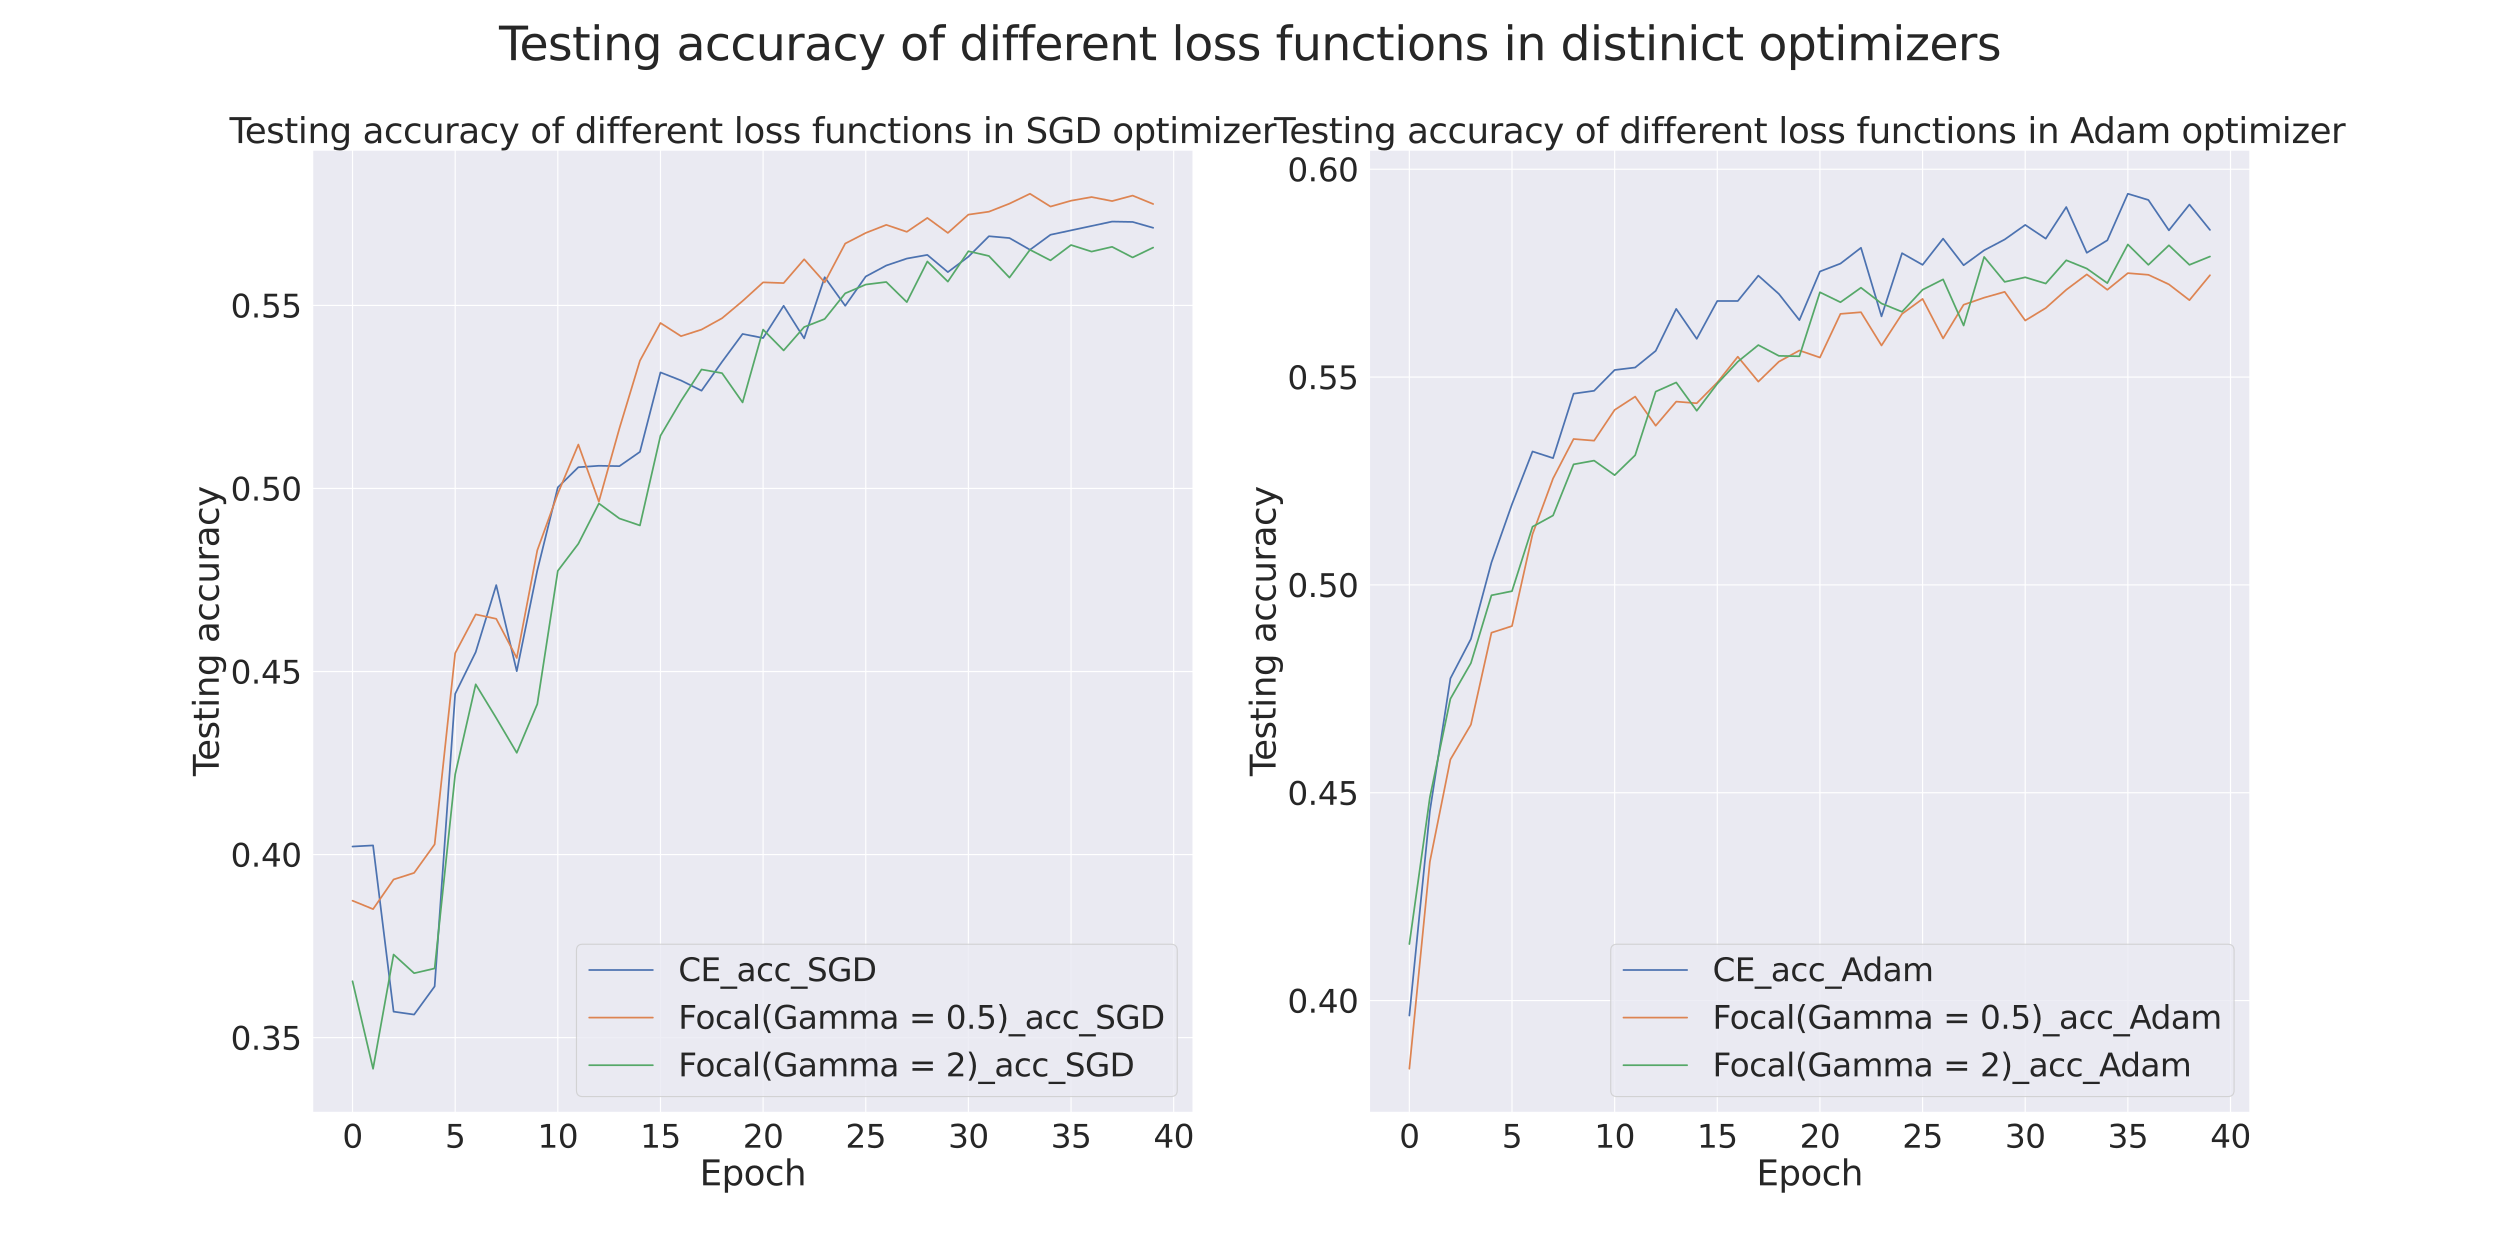 <?xml version="1.0" encoding="utf-8" standalone="no"?>
<!DOCTYPE svg PUBLIC "-//W3C//DTD SVG 1.1//EN"
  "http://www.w3.org/Graphics/SVG/1.1/DTD/svg11.dtd">
<svg xmlns:xlink="http://www.w3.org/1999/xlink" width="2160pt" height="1080pt" viewBox="0 0 2160 1080" xmlns="http://www.w3.org/2000/svg" version="1.1">
 <defs>
  <style type="text/css">*{stroke-linejoin: round; stroke-linecap: butt}</style>
 </defs>
 <g id="figure_1">
  <g id="patch_1">
   <path d="M 0 1080 
L 2160 1080 
L 2160 0 
L 0 0 
z
" style="fill: #ffffff"/>
  </g>
  <g id="axes_1">
   <g id="patch_2">
    <path d="M 270 961.2 
L 1030.909 961.2 
L 1030.909 129.6 
L 270 129.6 
z
" style="fill: #eaeaf2"/>
   </g>
   <g id="matplotlib.axis_1">
    <g id="xtick_1">
     <g id="line2d_1">
      <path d="M 304.587 961.2 
L 304.587 129.6 
" clip-path="url(#p7fa7c1a0d8)" style="fill: none; stroke: #ffffff; stroke-linecap: round"/>
     </g>
     <g id="text_1">
      <!-- 0 -->
      <g style="fill: #262626" transform="translate(295.838 991.596) scale(0.275 -0.275)">
       <defs>
        <path id="DejaVuSans-30" d="M 2034 4250 
Q 1547 4250 1301 3770 
Q 1056 3291 1056 2328 
Q 1056 1369 1301 889 
Q 1547 409 2034 409 
Q 2525 409 2770 889 
Q 3016 1369 3016 2328 
Q 3016 3291 2770 3770 
Q 2525 4250 2034 4250 
z
M 2034 4750 
Q 2819 4750 3233 4129 
Q 3647 3509 3647 2328 
Q 3647 1150 3233 529 
Q 2819 -91 2034 -91 
Q 1250 -91 836 529 
Q 422 1150 422 2328 
Q 422 3509 836 4129 
Q 1250 4750 2034 4750 
z
" transform="scale(0.016)"/>
       </defs>
       <use xlink:href="#DejaVuSans-30"/>
      </g>
     </g>
    </g>
    <g id="xtick_2">
     <g id="line2d_2">
      <path d="M 393.271 961.2 
L 393.271 129.6 
" clip-path="url(#p7fa7c1a0d8)" style="fill: none; stroke: #ffffff; stroke-linecap: round"/>
     </g>
     <g id="text_2">
      <!-- 5 -->
      <g style="fill: #262626" transform="translate(384.522 991.596) scale(0.275 -0.275)">
       <defs>
        <path id="DejaVuSans-35" d="M 691 4666 
L 3169 4666 
L 3169 4134 
L 1269 4134 
L 1269 2991 
Q 1406 3038 1543 3061 
Q 1681 3084 1819 3084 
Q 2600 3084 3056 2656 
Q 3513 2228 3513 1497 
Q 3513 744 3044 326 
Q 2575 -91 1722 -91 
Q 1428 -91 1123 -41 
Q 819 9 494 109 
L 494 744 
Q 775 591 1075 516 
Q 1375 441 1709 441 
Q 2250 441 2565 725 
Q 2881 1009 2881 1497 
Q 2881 1984 2565 2268 
Q 2250 2553 1709 2553 
Q 1456 2553 1204 2497 
Q 953 2441 691 2322 
L 691 4666 
z
" transform="scale(0.016)"/>
       </defs>
       <use xlink:href="#DejaVuSans-35"/>
      </g>
     </g>
    </g>
    <g id="xtick_3">
     <g id="line2d_3">
      <path d="M 481.955 961.2 
L 481.955 129.6 
" clip-path="url(#p7fa7c1a0d8)" style="fill: none; stroke: #ffffff; stroke-linecap: round"/>
     </g>
     <g id="text_3">
      <!-- 10 -->
      <g style="fill: #262626" transform="translate(464.458 991.596) scale(0.275 -0.275)">
       <defs>
        <path id="DejaVuSans-31" d="M 794 531 
L 1825 531 
L 1825 4091 
L 703 3866 
L 703 4441 
L 1819 4666 
L 2450 4666 
L 2450 531 
L 3481 531 
L 3481 0 
L 794 0 
L 794 531 
z
" transform="scale(0.016)"/>
       </defs>
       <use xlink:href="#DejaVuSans-31"/>
       <use xlink:href="#DejaVuSans-30" x="63.623"/>
      </g>
     </g>
    </g>
    <g id="xtick_4">
     <g id="line2d_4">
      <path d="M 570.639 961.2 
L 570.639 129.6 
" clip-path="url(#p7fa7c1a0d8)" style="fill: none; stroke: #ffffff; stroke-linecap: round"/>
     </g>
     <g id="text_4">
      <!-- 15 -->
      <g style="fill: #262626" transform="translate(553.142 991.596) scale(0.275 -0.275)">
       <use xlink:href="#DejaVuSans-31"/>
       <use xlink:href="#DejaVuSans-35" x="63.623"/>
      </g>
     </g>
    </g>
    <g id="xtick_5">
     <g id="line2d_5">
      <path d="M 659.323 961.2 
L 659.323 129.6 
" clip-path="url(#p7fa7c1a0d8)" style="fill: none; stroke: #ffffff; stroke-linecap: round"/>
     </g>
     <g id="text_5">
      <!-- 20 -->
      <g style="fill: #262626" transform="translate(641.826 991.596) scale(0.275 -0.275)">
       <defs>
        <path id="DejaVuSans-32" d="M 1228 531 
L 3431 531 
L 3431 0 
L 469 0 
L 469 531 
Q 828 903 1448 1529 
Q 2069 2156 2228 2338 
Q 2531 2678 2651 2914 
Q 2772 3150 2772 3378 
Q 2772 3750 2511 3984 
Q 2250 4219 1831 4219 
Q 1534 4219 1204 4116 
Q 875 4013 500 3803 
L 500 4441 
Q 881 4594 1212 4672 
Q 1544 4750 1819 4750 
Q 2544 4750 2975 4387 
Q 3406 4025 3406 3419 
Q 3406 3131 3298 2873 
Q 3191 2616 2906 2266 
Q 2828 2175 2409 1742 
Q 1991 1309 1228 531 
z
" transform="scale(0.016)"/>
       </defs>
       <use xlink:href="#DejaVuSans-32"/>
       <use xlink:href="#DejaVuSans-30" x="63.623"/>
      </g>
     </g>
    </g>
    <g id="xtick_6">
     <g id="line2d_6">
      <path d="M 748.007 961.2 
L 748.007 129.6 
" clip-path="url(#p7fa7c1a0d8)" style="fill: none; stroke: #ffffff; stroke-linecap: round"/>
     </g>
     <g id="text_6">
      <!-- 25 -->
      <g style="fill: #262626" transform="translate(730.51 991.596) scale(0.275 -0.275)">
       <use xlink:href="#DejaVuSans-32"/>
       <use xlink:href="#DejaVuSans-35" x="63.623"/>
      </g>
     </g>
    </g>
    <g id="xtick_7">
     <g id="line2d_7">
      <path d="M 836.691 961.2 
L 836.691 129.6 
" clip-path="url(#p7fa7c1a0d8)" style="fill: none; stroke: #ffffff; stroke-linecap: round"/>
     </g>
     <g id="text_7">
      <!-- 30 -->
      <g style="fill: #262626" transform="translate(819.194 991.596) scale(0.275 -0.275)">
       <defs>
        <path id="DejaVuSans-33" d="M 2597 2516 
Q 3050 2419 3304 2112 
Q 3559 1806 3559 1356 
Q 3559 666 3084 287 
Q 2609 -91 1734 -91 
Q 1441 -91 1130 -33 
Q 819 25 488 141 
L 488 750 
Q 750 597 1062 519 
Q 1375 441 1716 441 
Q 2309 441 2620 675 
Q 2931 909 2931 1356 
Q 2931 1769 2642 2001 
Q 2353 2234 1838 2234 
L 1294 2234 
L 1294 2753 
L 1863 2753 
Q 2328 2753 2575 2939 
Q 2822 3125 2822 3475 
Q 2822 3834 2567 4026 
Q 2313 4219 1838 4219 
Q 1578 4219 1281 4162 
Q 984 4106 628 3988 
L 628 4550 
Q 988 4650 1302 4700 
Q 1616 4750 1894 4750 
Q 2613 4750 3031 4423 
Q 3450 4097 3450 3541 
Q 3450 3153 3228 2886 
Q 3006 2619 2597 2516 
z
" transform="scale(0.016)"/>
       </defs>
       <use xlink:href="#DejaVuSans-33"/>
       <use xlink:href="#DejaVuSans-30" x="63.623"/>
      </g>
     </g>
    </g>
    <g id="xtick_8">
     <g id="line2d_8">
      <path d="M 925.375 961.2 
L 925.375 129.6 
" clip-path="url(#p7fa7c1a0d8)" style="fill: none; stroke: #ffffff; stroke-linecap: round"/>
     </g>
     <g id="text_8">
      <!-- 35 -->
      <g style="fill: #262626" transform="translate(907.878 991.596) scale(0.275 -0.275)">
       <use xlink:href="#DejaVuSans-33"/>
       <use xlink:href="#DejaVuSans-35" x="63.623"/>
      </g>
     </g>
    </g>
    <g id="xtick_9">
     <g id="line2d_9">
      <path d="M 1014.059 961.2 
L 1014.059 129.6 
" clip-path="url(#p7fa7c1a0d8)" style="fill: none; stroke: #ffffff; stroke-linecap: round"/>
     </g>
     <g id="text_9">
      <!-- 40 -->
      <g style="fill: #262626" transform="translate(996.562 991.596) scale(0.275 -0.275)">
       <defs>
        <path id="DejaVuSans-34" d="M 2419 4116 
L 825 1625 
L 2419 1625 
L 2419 4116 
z
M 2253 4666 
L 3047 4666 
L 3047 1625 
L 3713 1625 
L 3713 1100 
L 3047 1100 
L 3047 0 
L 2419 0 
L 2419 1100 
L 313 1100 
L 313 1709 
L 2253 4666 
z
" transform="scale(0.016)"/>
       </defs>
       <use xlink:href="#DejaVuSans-34"/>
       <use xlink:href="#DejaVuSans-30" x="63.623"/>
      </g>
     </g>
    </g>
    <g id="text_10">
     <!-- Epoch -->
     <g style="fill: #262626" transform="translate(604.522 1024.11) scale(0.3 -0.3)">
      <defs>
       <path id="DejaVuSans-45" d="M 628 4666 
L 3578 4666 
L 3578 4134 
L 1259 4134 
L 1259 2753 
L 3481 2753 
L 3481 2222 
L 1259 2222 
L 1259 531 
L 3634 531 
L 3634 0 
L 628 0 
L 628 4666 
z
" transform="scale(0.016)"/>
       <path id="DejaVuSans-70" d="M 1159 525 
L 1159 -1331 
L 581 -1331 
L 581 3500 
L 1159 3500 
L 1159 2969 
Q 1341 3281 1617 3432 
Q 1894 3584 2278 3584 
Q 2916 3584 3314 3078 
Q 3713 2572 3713 1747 
Q 3713 922 3314 415 
Q 2916 -91 2278 -91 
Q 1894 -91 1617 61 
Q 1341 213 1159 525 
z
M 3116 1747 
Q 3116 2381 2855 2742 
Q 2594 3103 2138 3103 
Q 1681 3103 1420 2742 
Q 1159 2381 1159 1747 
Q 1159 1113 1420 752 
Q 1681 391 2138 391 
Q 2594 391 2855 752 
Q 3116 1113 3116 1747 
z
" transform="scale(0.016)"/>
       <path id="DejaVuSans-6f" d="M 1959 3097 
Q 1497 3097 1228 2736 
Q 959 2375 959 1747 
Q 959 1119 1226 758 
Q 1494 397 1959 397 
Q 2419 397 2687 759 
Q 2956 1122 2956 1747 
Q 2956 2369 2687 2733 
Q 2419 3097 1959 3097 
z
M 1959 3584 
Q 2709 3584 3137 3096 
Q 3566 2609 3566 1747 
Q 3566 888 3137 398 
Q 2709 -91 1959 -91 
Q 1206 -91 779 398 
Q 353 888 353 1747 
Q 353 2609 779 3096 
Q 1206 3584 1959 3584 
z
" transform="scale(0.016)"/>
       <path id="DejaVuSans-63" d="M 3122 3366 
L 3122 2828 
Q 2878 2963 2633 3030 
Q 2388 3097 2138 3097 
Q 1578 3097 1268 2742 
Q 959 2388 959 1747 
Q 959 1106 1268 751 
Q 1578 397 2138 397 
Q 2388 397 2633 464 
Q 2878 531 3122 666 
L 3122 134 
Q 2881 22 2623 -34 
Q 2366 -91 2075 -91 
Q 1284 -91 818 406 
Q 353 903 353 1747 
Q 353 2603 823 3093 
Q 1294 3584 2113 3584 
Q 2378 3584 2631 3529 
Q 2884 3475 3122 3366 
z
" transform="scale(0.016)"/>
       <path id="DejaVuSans-68" d="M 3513 2113 
L 3513 0 
L 2938 0 
L 2938 2094 
Q 2938 2591 2744 2837 
Q 2550 3084 2163 3084 
Q 1697 3084 1428 2787 
Q 1159 2491 1159 1978 
L 1159 0 
L 581 0 
L 581 4863 
L 1159 4863 
L 1159 2956 
Q 1366 3272 1645 3428 
Q 1925 3584 2291 3584 
Q 2894 3584 3203 3211 
Q 3513 2838 3513 2113 
z
" transform="scale(0.016)"/>
      </defs>
      <use xlink:href="#DejaVuSans-45"/>
      <use xlink:href="#DejaVuSans-70" x="63.184"/>
      <use xlink:href="#DejaVuSans-6f" x="126.66"/>
      <use xlink:href="#DejaVuSans-63" x="187.842"/>
      <use xlink:href="#DejaVuSans-68" x="242.822"/>
     </g>
    </g>
   </g>
   <g id="matplotlib.axis_2">
    <g id="ytick_1">
     <g id="line2d_10">
      <path d="M 270 896.513 
L 1030.909 896.513 
" clip-path="url(#p7fa7c1a0d8)" style="fill: none; stroke: #ffffff; stroke-linecap: round"/>
     </g>
     <g id="text_11">
      <!-- 0.35 -->
      <g style="fill: #262626" transform="translate(199.27 906.961) scale(0.275 -0.275)">
       <defs>
        <path id="DejaVuSans-2e" d="M 684 794 
L 1344 794 
L 1344 0 
L 684 0 
L 684 794 
z
" transform="scale(0.016)"/>
       </defs>
       <use xlink:href="#DejaVuSans-30"/>
       <use xlink:href="#DejaVuSans-2e" x="63.623"/>
       <use xlink:href="#DejaVuSans-33" x="95.41"/>
       <use xlink:href="#DejaVuSans-35" x="159.033"/>
      </g>
     </g>
    </g>
    <g id="ytick_2">
     <g id="line2d_11">
      <path d="M 270 738.354 
L 1030.909 738.354 
" clip-path="url(#p7fa7c1a0d8)" style="fill: none; stroke: #ffffff; stroke-linecap: round"/>
     </g>
     <g id="text_12">
      <!-- 0.40 -->
      <g style="fill: #262626" transform="translate(199.27 748.802) scale(0.275 -0.275)">
       <use xlink:href="#DejaVuSans-30"/>
       <use xlink:href="#DejaVuSans-2e" x="63.623"/>
       <use xlink:href="#DejaVuSans-34" x="95.41"/>
       <use xlink:href="#DejaVuSans-30" x="159.033"/>
      </g>
     </g>
    </g>
    <g id="ytick_3">
     <g id="line2d_12">
      <path d="M 270 580.195 
L 1030.909 580.195 
" clip-path="url(#p7fa7c1a0d8)" style="fill: none; stroke: #ffffff; stroke-linecap: round"/>
     </g>
     <g id="text_13">
      <!-- 0.45 -->
      <g style="fill: #262626" transform="translate(199.27 590.643) scale(0.275 -0.275)">
       <use xlink:href="#DejaVuSans-30"/>
       <use xlink:href="#DejaVuSans-2e" x="63.623"/>
       <use xlink:href="#DejaVuSans-34" x="95.41"/>
       <use xlink:href="#DejaVuSans-35" x="159.033"/>
      </g>
     </g>
    </g>
    <g id="ytick_4">
     <g id="line2d_13">
      <path d="M 270 422.036 
L 1030.909 422.036 
" clip-path="url(#p7fa7c1a0d8)" style="fill: none; stroke: #ffffff; stroke-linecap: round"/>
     </g>
     <g id="text_14">
      <!-- 0.50 -->
      <g style="fill: #262626" transform="translate(199.27 432.484) scale(0.275 -0.275)">
       <use xlink:href="#DejaVuSans-30"/>
       <use xlink:href="#DejaVuSans-2e" x="63.623"/>
       <use xlink:href="#DejaVuSans-35" x="95.41"/>
       <use xlink:href="#DejaVuSans-30" x="159.033"/>
      </g>
     </g>
    </g>
    <g id="ytick_5">
     <g id="line2d_14">
      <path d="M 270 263.877 
L 1030.909 263.877 
" clip-path="url(#p7fa7c1a0d8)" style="fill: none; stroke: #ffffff; stroke-linecap: round"/>
     </g>
     <g id="text_15">
      <!-- 0.55 -->
      <g style="fill: #262626" transform="translate(199.27 274.325) scale(0.275 -0.275)">
       <use xlink:href="#DejaVuSans-30"/>
       <use xlink:href="#DejaVuSans-2e" x="63.623"/>
       <use xlink:href="#DejaVuSans-35" x="95.41"/>
       <use xlink:href="#DejaVuSans-35" x="159.033"/>
      </g>
     </g>
    </g>
    <g id="text_16">
     <!-- Testing accuracy -->
     <g style="fill: #262626" transform="translate(189.03 670.577) rotate(-90) scale(0.3 -0.3)">
      <defs>
       <path id="DejaVuSans-54" d="M -19 4666 
L 3928 4666 
L 3928 4134 
L 2272 4134 
L 2272 0 
L 1638 0 
L 1638 4134 
L -19 4134 
L -19 4666 
z
" transform="scale(0.016)"/>
       <path id="DejaVuSans-65" d="M 3597 1894 
L 3597 1613 
L 953 1613 
Q 991 1019 1311 708 
Q 1631 397 2203 397 
Q 2534 397 2845 478 
Q 3156 559 3463 722 
L 3463 178 
Q 3153 47 2828 -22 
Q 2503 -91 2169 -91 
Q 1331 -91 842 396 
Q 353 884 353 1716 
Q 353 2575 817 3079 
Q 1281 3584 2069 3584 
Q 2775 3584 3186 3129 
Q 3597 2675 3597 1894 
z
M 3022 2063 
Q 3016 2534 2758 2815 
Q 2500 3097 2075 3097 
Q 1594 3097 1305 2825 
Q 1016 2553 972 2059 
L 3022 2063 
z
" transform="scale(0.016)"/>
       <path id="DejaVuSans-73" d="M 2834 3397 
L 2834 2853 
Q 2591 2978 2328 3040 
Q 2066 3103 1784 3103 
Q 1356 3103 1142 2972 
Q 928 2841 928 2578 
Q 928 2378 1081 2264 
Q 1234 2150 1697 2047 
L 1894 2003 
Q 2506 1872 2764 1633 
Q 3022 1394 3022 966 
Q 3022 478 2636 193 
Q 2250 -91 1575 -91 
Q 1294 -91 989 -36 
Q 684 19 347 128 
L 347 722 
Q 666 556 975 473 
Q 1284 391 1588 391 
Q 1994 391 2212 530 
Q 2431 669 2431 922 
Q 2431 1156 2273 1281 
Q 2116 1406 1581 1522 
L 1381 1569 
Q 847 1681 609 1914 
Q 372 2147 372 2553 
Q 372 3047 722 3315 
Q 1072 3584 1716 3584 
Q 2034 3584 2315 3537 
Q 2597 3491 2834 3397 
z
" transform="scale(0.016)"/>
       <path id="DejaVuSans-74" d="M 1172 4494 
L 1172 3500 
L 2356 3500 
L 2356 3053 
L 1172 3053 
L 1172 1153 
Q 1172 725 1289 603 
Q 1406 481 1766 481 
L 2356 481 
L 2356 0 
L 1766 0 
Q 1100 0 847 248 
Q 594 497 594 1153 
L 594 3053 
L 172 3053 
L 172 3500 
L 594 3500 
L 594 4494 
L 1172 4494 
z
" transform="scale(0.016)"/>
       <path id="DejaVuSans-69" d="M 603 3500 
L 1178 3500 
L 1178 0 
L 603 0 
L 603 3500 
z
M 603 4863 
L 1178 4863 
L 1178 4134 
L 603 4134 
L 603 4863 
z
" transform="scale(0.016)"/>
       <path id="DejaVuSans-6e" d="M 3513 2113 
L 3513 0 
L 2938 0 
L 2938 2094 
Q 2938 2591 2744 2837 
Q 2550 3084 2163 3084 
Q 1697 3084 1428 2787 
Q 1159 2491 1159 1978 
L 1159 0 
L 581 0 
L 581 3500 
L 1159 3500 
L 1159 2956 
Q 1366 3272 1645 3428 
Q 1925 3584 2291 3584 
Q 2894 3584 3203 3211 
Q 3513 2838 3513 2113 
z
" transform="scale(0.016)"/>
       <path id="DejaVuSans-67" d="M 2906 1791 
Q 2906 2416 2648 2759 
Q 2391 3103 1925 3103 
Q 1463 3103 1205 2759 
Q 947 2416 947 1791 
Q 947 1169 1205 825 
Q 1463 481 1925 481 
Q 2391 481 2648 825 
Q 2906 1169 2906 1791 
z
M 3481 434 
Q 3481 -459 3084 -895 
Q 2688 -1331 1869 -1331 
Q 1566 -1331 1297 -1286 
Q 1028 -1241 775 -1147 
L 775 -588 
Q 1028 -725 1275 -790 
Q 1522 -856 1778 -856 
Q 2344 -856 2625 -561 
Q 2906 -266 2906 331 
L 2906 616 
Q 2728 306 2450 153 
Q 2172 0 1784 0 
Q 1141 0 747 490 
Q 353 981 353 1791 
Q 353 2603 747 3093 
Q 1141 3584 1784 3584 
Q 2172 3584 2450 3431 
Q 2728 3278 2906 2969 
L 2906 3500 
L 3481 3500 
L 3481 434 
z
" transform="scale(0.016)"/>
       <path id="DejaVuSans-20" transform="scale(0.016)"/>
       <path id="DejaVuSans-61" d="M 2194 1759 
Q 1497 1759 1228 1600 
Q 959 1441 959 1056 
Q 959 750 1161 570 
Q 1363 391 1709 391 
Q 2188 391 2477 730 
Q 2766 1069 2766 1631 
L 2766 1759 
L 2194 1759 
z
M 3341 1997 
L 3341 0 
L 2766 0 
L 2766 531 
Q 2569 213 2275 61 
Q 1981 -91 1556 -91 
Q 1019 -91 701 211 
Q 384 513 384 1019 
Q 384 1609 779 1909 
Q 1175 2209 1959 2209 
L 2766 2209 
L 2766 2266 
Q 2766 2663 2505 2880 
Q 2244 3097 1772 3097 
Q 1472 3097 1187 3025 
Q 903 2953 641 2809 
L 641 3341 
Q 956 3463 1253 3523 
Q 1550 3584 1831 3584 
Q 2591 3584 2966 3190 
Q 3341 2797 3341 1997 
z
" transform="scale(0.016)"/>
       <path id="DejaVuSans-75" d="M 544 1381 
L 544 3500 
L 1119 3500 
L 1119 1403 
Q 1119 906 1312 657 
Q 1506 409 1894 409 
Q 2359 409 2629 706 
Q 2900 1003 2900 1516 
L 2900 3500 
L 3475 3500 
L 3475 0 
L 2900 0 
L 2900 538 
Q 2691 219 2414 64 
Q 2138 -91 1772 -91 
Q 1169 -91 856 284 
Q 544 659 544 1381 
z
M 1991 3584 
L 1991 3584 
z
" transform="scale(0.016)"/>
       <path id="DejaVuSans-72" d="M 2631 2963 
Q 2534 3019 2420 3045 
Q 2306 3072 2169 3072 
Q 1681 3072 1420 2755 
Q 1159 2438 1159 1844 
L 1159 0 
L 581 0 
L 581 3500 
L 1159 3500 
L 1159 2956 
Q 1341 3275 1631 3429 
Q 1922 3584 2338 3584 
Q 2397 3584 2469 3576 
Q 2541 3569 2628 3553 
L 2631 2963 
z
" transform="scale(0.016)"/>
       <path id="DejaVuSans-79" d="M 2059 -325 
Q 1816 -950 1584 -1140 
Q 1353 -1331 966 -1331 
L 506 -1331 
L 506 -850 
L 844 -850 
Q 1081 -850 1212 -737 
Q 1344 -625 1503 -206 
L 1606 56 
L 191 3500 
L 800 3500 
L 1894 763 
L 2988 3500 
L 3597 3500 
L 2059 -325 
z
" transform="scale(0.016)"/>
      </defs>
      <use xlink:href="#DejaVuSans-54"/>
      <use xlink:href="#DejaVuSans-65" x="44.084"/>
      <use xlink:href="#DejaVuSans-73" x="105.607"/>
      <use xlink:href="#DejaVuSans-74" x="157.707"/>
      <use xlink:href="#DejaVuSans-69" x="196.916"/>
      <use xlink:href="#DejaVuSans-6e" x="224.699"/>
      <use xlink:href="#DejaVuSans-67" x="288.078"/>
      <use xlink:href="#DejaVuSans-20" x="351.555"/>
      <use xlink:href="#DejaVuSans-61" x="383.342"/>
      <use xlink:href="#DejaVuSans-63" x="444.621"/>
      <use xlink:href="#DejaVuSans-63" x="499.602"/>
      <use xlink:href="#DejaVuSans-75" x="554.582"/>
      <use xlink:href="#DejaVuSans-72" x="617.961"/>
      <use xlink:href="#DejaVuSans-61" x="659.074"/>
      <use xlink:href="#DejaVuSans-63" x="720.354"/>
      <use xlink:href="#DejaVuSans-79" x="775.334"/>
     </g>
    </g>
   </g>
   <g id="PolyCollection_1"/>
   <g id="PolyCollection_2"/>
   <g id="PolyCollection_3"/>
   <g id="line2d_15">
    <path d="M 304.587 731.395 
L 322.324 730.446 
L 340.06 874.054 
L 357.797 876.585 
L 375.534 852.228 
L 393.271 599.49 
L 411.008 563.43 
L 428.744 505.544 
L 446.481 579.879 
L 464.218 492.891 
L 481.955 421.087 
L 499.692 403.69 
L 517.428 402.424 
L 535.165 402.741 
L 552.902 390.404 
L 570.639 321.763 
L 588.376 328.722 
L 606.113 337.579 
L 623.849 312.59 
L 641.586 288.55 
L 659.323 292.029 
L 677.06 264.193 
L 694.797 292.346 
L 712.533 239.521 
L 730.27 264.193 
L 748.007 238.888 
L 765.744 229.398 
L 783.481 223.388 
L 801.217 220.225 
L 818.954 235.092 
L 836.691 221.807 
L 854.428 204.093 
L 872.165 205.674 
L 889.901 215.797 
L 907.638 202.828 
L 925.375 199.032 
L 943.112 195.236 
L 960.849 191.44 
L 978.586 191.756 
L 996.322 196.818 
" clip-path="url(#p7fa7c1a0d8)" style="fill: none; stroke: #4c72b0; stroke-width: 1.5; stroke-linecap: round"/>
   </g>
   <g id="line2d_16">
    <path d="M 304.587 778.21 
L 322.324 785.485 
L 340.06 759.864 
L 357.797 754.17 
L 375.534 729.497 
L 393.271 564.379 
L 411.008 530.849 
L 428.744 534.645 
L 446.481 568.491 
L 464.218 475.494 
L 481.955 426.464 
L 499.692 384.078 
L 517.428 433.423 
L 535.165 370.16 
L 552.902 311.641 
L 570.639 279.06 
L 588.376 290.448 
L 606.113 284.754 
L 623.849 274.948 
L 641.586 260.081 
L 659.323 243.949 
L 677.06 244.582 
L 694.797 224.021 
L 712.533 243.949 
L 730.27 210.419 
L 748.007 201.246 
L 765.744 194.287 
L 783.481 200.297 
L 801.217 188.277 
L 818.954 201.246 
L 836.691 185.43 
L 854.428 182.9 
L 872.165 175.941 
L 889.901 167.4 
L 907.638 178.471 
L 925.375 173.41 
L 943.112 170.247 
L 960.849 173.726 
L 978.586 168.982 
L 996.322 176.257 
" clip-path="url(#p7fa7c1a0d8)" style="fill: none; stroke: #dd8452; stroke-width: 1.5; stroke-linecap: round"/>
   </g>
   <g id="line2d_17">
    <path d="M 304.587 847.8 
L 322.324 923.4 
L 340.06 824.709 
L 357.797 840.841 
L 375.534 836.729 
L 393.271 669.08 
L 411.008 591.266 
L 428.744 620.367 
L 446.481 650.418 
L 464.218 608.347 
L 481.955 493.208 
L 499.692 469.8 
L 517.428 435.005 
L 535.165 447.974 
L 552.902 453.984 
L 570.639 376.486 
L 588.376 346.436 
L 606.113 319.233 
L 623.849 322.396 
L 641.586 347.701 
L 659.323 284.754 
L 677.06 302.784 
L 694.797 282.54 
L 712.533 275.581 
L 730.27 253.438 
L 748.007 245.847 
L 765.744 243.633 
L 783.481 261.03 
L 801.217 225.919 
L 818.954 243.316 
L 836.691 217.062 
L 854.428 221.174 
L 872.165 239.837 
L 889.901 215.797 
L 907.638 224.97 
L 925.375 211.685 
L 943.112 217.378 
L 960.849 213.266 
L 978.586 222.439 
L 996.322 213.899 
" clip-path="url(#p7fa7c1a0d8)" style="fill: none; stroke: #55a868; stroke-width: 1.5; stroke-linecap: round"/>
   </g>
   <g id="patch_3">
    <path d="M 270 961.2 
L 270 129.6 
" style="fill: none; stroke: #ffffff; stroke-width: 1.25; stroke-linejoin: miter; stroke-linecap: square"/>
   </g>
   <g id="patch_4">
    <path d="M 1030.909 961.2 
L 1030.909 129.6 
" style="fill: none; stroke: #ffffff; stroke-width: 1.25; stroke-linejoin: miter; stroke-linecap: square"/>
   </g>
   <g id="patch_5">
    <path d="M 270 961.2 
L 1030.909 961.2 
" style="fill: none; stroke: #ffffff; stroke-width: 1.25; stroke-linejoin: miter; stroke-linecap: square"/>
   </g>
   <g id="patch_6">
    <path d="M 270 129.6 
L 1030.909 129.6 
" style="fill: none; stroke: #ffffff; stroke-width: 1.25; stroke-linejoin: miter; stroke-linecap: square"/>
   </g>
   <g id="text_17">
    <!-- Testing accuracy of different loss functions in SGD optimizer -->
    <g style="fill: #262626" transform="translate(198.298 123.6) scale(0.3 -0.3)">
     <defs>
      <path id="DejaVuSans-66" d="M 2375 4863 
L 2375 4384 
L 1825 4384 
Q 1516 4384 1395 4259 
Q 1275 4134 1275 3809 
L 1275 3500 
L 2222 3500 
L 2222 3053 
L 1275 3053 
L 1275 0 
L 697 0 
L 697 3053 
L 147 3053 
L 147 3500 
L 697 3500 
L 697 3744 
Q 697 4328 969 4595 
Q 1241 4863 1831 4863 
L 2375 4863 
z
" transform="scale(0.016)"/>
      <path id="DejaVuSans-64" d="M 2906 2969 
L 2906 4863 
L 3481 4863 
L 3481 0 
L 2906 0 
L 2906 525 
Q 2725 213 2448 61 
Q 2172 -91 1784 -91 
Q 1150 -91 751 415 
Q 353 922 353 1747 
Q 353 2572 751 3078 
Q 1150 3584 1784 3584 
Q 2172 3584 2448 3432 
Q 2725 3281 2906 2969 
z
M 947 1747 
Q 947 1113 1208 752 
Q 1469 391 1925 391 
Q 2381 391 2643 752 
Q 2906 1113 2906 1747 
Q 2906 2381 2643 2742 
Q 2381 3103 1925 3103 
Q 1469 3103 1208 2742 
Q 947 2381 947 1747 
z
" transform="scale(0.016)"/>
      <path id="DejaVuSans-6c" d="M 603 4863 
L 1178 4863 
L 1178 0 
L 603 0 
L 603 4863 
z
" transform="scale(0.016)"/>
      <path id="DejaVuSans-53" d="M 3425 4513 
L 3425 3897 
Q 3066 4069 2747 4153 
Q 2428 4238 2131 4238 
Q 1616 4238 1336 4038 
Q 1056 3838 1056 3469 
Q 1056 3159 1242 3001 
Q 1428 2844 1947 2747 
L 2328 2669 
Q 3034 2534 3370 2195 
Q 3706 1856 3706 1288 
Q 3706 609 3251 259 
Q 2797 -91 1919 -91 
Q 1588 -91 1214 -16 
Q 841 59 441 206 
L 441 856 
Q 825 641 1194 531 
Q 1563 422 1919 422 
Q 2459 422 2753 634 
Q 3047 847 3047 1241 
Q 3047 1584 2836 1778 
Q 2625 1972 2144 2069 
L 1759 2144 
Q 1053 2284 737 2584 
Q 422 2884 422 3419 
Q 422 4038 858 4394 
Q 1294 4750 2059 4750 
Q 2388 4750 2728 4690 
Q 3069 4631 3425 4513 
z
" transform="scale(0.016)"/>
      <path id="DejaVuSans-47" d="M 3809 666 
L 3809 1919 
L 2778 1919 
L 2778 2438 
L 4434 2438 
L 4434 434 
Q 4069 175 3628 42 
Q 3188 -91 2688 -91 
Q 1594 -91 976 548 
Q 359 1188 359 2328 
Q 359 3472 976 4111 
Q 1594 4750 2688 4750 
Q 3144 4750 3555 4637 
Q 3966 4525 4313 4306 
L 4313 3634 
Q 3963 3931 3569 4081 
Q 3175 4231 2741 4231 
Q 1884 4231 1454 3753 
Q 1025 3275 1025 2328 
Q 1025 1384 1454 906 
Q 1884 428 2741 428 
Q 3075 428 3337 486 
Q 3600 544 3809 666 
z
" transform="scale(0.016)"/>
      <path id="DejaVuSans-44" d="M 1259 4147 
L 1259 519 
L 2022 519 
Q 2988 519 3436 956 
Q 3884 1394 3884 2338 
Q 3884 3275 3436 3711 
Q 2988 4147 2022 4147 
L 1259 4147 
z
M 628 4666 
L 1925 4666 
Q 3281 4666 3915 4102 
Q 4550 3538 4550 2338 
Q 4550 1131 3912 565 
Q 3275 0 1925 0 
L 628 0 
L 628 4666 
z
" transform="scale(0.016)"/>
      <path id="DejaVuSans-6d" d="M 3328 2828 
Q 3544 3216 3844 3400 
Q 4144 3584 4550 3584 
Q 5097 3584 5394 3201 
Q 5691 2819 5691 2113 
L 5691 0 
L 5113 0 
L 5113 2094 
Q 5113 2597 4934 2840 
Q 4756 3084 4391 3084 
Q 3944 3084 3684 2787 
Q 3425 2491 3425 1978 
L 3425 0 
L 2847 0 
L 2847 2094 
Q 2847 2600 2669 2842 
Q 2491 3084 2119 3084 
Q 1678 3084 1418 2786 
Q 1159 2488 1159 1978 
L 1159 0 
L 581 0 
L 581 3500 
L 1159 3500 
L 1159 2956 
Q 1356 3278 1631 3431 
Q 1906 3584 2284 3584 
Q 2666 3584 2933 3390 
Q 3200 3197 3328 2828 
z
" transform="scale(0.016)"/>
      <path id="DejaVuSans-7a" d="M 353 3500 
L 3084 3500 
L 3084 2975 
L 922 459 
L 3084 459 
L 3084 0 
L 275 0 
L 275 525 
L 2438 3041 
L 353 3041 
L 353 3500 
z
" transform="scale(0.016)"/>
     </defs>
     <use xlink:href="#DejaVuSans-54"/>
     <use xlink:href="#DejaVuSans-65" x="44.084"/>
     <use xlink:href="#DejaVuSans-73" x="105.607"/>
     <use xlink:href="#DejaVuSans-74" x="157.707"/>
     <use xlink:href="#DejaVuSans-69" x="196.916"/>
     <use xlink:href="#DejaVuSans-6e" x="224.699"/>
     <use xlink:href="#DejaVuSans-67" x="288.078"/>
     <use xlink:href="#DejaVuSans-20" x="351.555"/>
     <use xlink:href="#DejaVuSans-61" x="383.342"/>
     <use xlink:href="#DejaVuSans-63" x="444.621"/>
     <use xlink:href="#DejaVuSans-63" x="499.602"/>
     <use xlink:href="#DejaVuSans-75" x="554.582"/>
     <use xlink:href="#DejaVuSans-72" x="617.961"/>
     <use xlink:href="#DejaVuSans-61" x="659.074"/>
     <use xlink:href="#DejaVuSans-63" x="720.354"/>
     <use xlink:href="#DejaVuSans-79" x="775.334"/>
     <use xlink:href="#DejaVuSans-20" x="834.514"/>
     <use xlink:href="#DejaVuSans-6f" x="866.301"/>
     <use xlink:href="#DejaVuSans-66" x="927.482"/>
     <use xlink:href="#DejaVuSans-20" x="962.688"/>
     <use xlink:href="#DejaVuSans-64" x="994.475"/>
     <use xlink:href="#DejaVuSans-69" x="1057.951"/>
     <use xlink:href="#DejaVuSans-66" x="1085.734"/>
     <use xlink:href="#DejaVuSans-66" x="1120.939"/>
     <use xlink:href="#DejaVuSans-65" x="1156.145"/>
     <use xlink:href="#DejaVuSans-72" x="1217.668"/>
     <use xlink:href="#DejaVuSans-65" x="1256.531"/>
     <use xlink:href="#DejaVuSans-6e" x="1318.055"/>
     <use xlink:href="#DejaVuSans-74" x="1381.434"/>
     <use xlink:href="#DejaVuSans-20" x="1420.643"/>
     <use xlink:href="#DejaVuSans-6c" x="1452.43"/>
     <use xlink:href="#DejaVuSans-6f" x="1480.213"/>
     <use xlink:href="#DejaVuSans-73" x="1541.395"/>
     <use xlink:href="#DejaVuSans-73" x="1593.494"/>
     <use xlink:href="#DejaVuSans-20" x="1645.594"/>
     <use xlink:href="#DejaVuSans-66" x="1677.381"/>
     <use xlink:href="#DejaVuSans-75" x="1712.586"/>
     <use xlink:href="#DejaVuSans-6e" x="1775.965"/>
     <use xlink:href="#DejaVuSans-63" x="1839.344"/>
     <use xlink:href="#DejaVuSans-74" x="1894.324"/>
     <use xlink:href="#DejaVuSans-69" x="1933.533"/>
     <use xlink:href="#DejaVuSans-6f" x="1961.316"/>
     <use xlink:href="#DejaVuSans-6e" x="2022.498"/>
     <use xlink:href="#DejaVuSans-73" x="2085.877"/>
     <use xlink:href="#DejaVuSans-20" x="2137.977"/>
     <use xlink:href="#DejaVuSans-69" x="2169.764"/>
     <use xlink:href="#DejaVuSans-6e" x="2197.547"/>
     <use xlink:href="#DejaVuSans-20" x="2260.926"/>
     <use xlink:href="#DejaVuSans-53" x="2292.713"/>
     <use xlink:href="#DejaVuSans-47" x="2356.189"/>
     <use xlink:href="#DejaVuSans-44" x="2433.68"/>
     <use xlink:href="#DejaVuSans-20" x="2510.682"/>
     <use xlink:href="#DejaVuSans-6f" x="2542.469"/>
     <use xlink:href="#DejaVuSans-70" x="2603.65"/>
     <use xlink:href="#DejaVuSans-74" x="2667.127"/>
     <use xlink:href="#DejaVuSans-69" x="2706.336"/>
     <use xlink:href="#DejaVuSans-6d" x="2734.119"/>
     <use xlink:href="#DejaVuSans-69" x="2831.531"/>
     <use xlink:href="#DejaVuSans-7a" x="2859.314"/>
     <use xlink:href="#DejaVuSans-65" x="2911.805"/>
     <use xlink:href="#DejaVuSans-72" x="2973.328"/>
    </g>
   </g>
   <g id="legend_1">
    <g id="patch_7">
     <path d="M 503.562 947.45 
L 1011.659 947.45 
Q 1017.159 947.45 1017.159 941.95 
L 1017.159 821.311 
Q 1017.159 815.811 1011.659 815.811 
L 503.562 815.811 
Q 498.062 815.811 498.062 821.311 
L 498.062 941.95 
Q 498.062 947.45 503.562 947.45 
z
" style="fill: #eaeaf2; opacity: 0.8; stroke: #cccccc; stroke-linejoin: miter"/>
    </g>
    <g id="line2d_18">
     <path d="M 509.062 838.082 
L 536.562 838.082 
L 564.062 838.082 
" style="fill: none; stroke: #4c72b0; stroke-width: 1.5; stroke-linecap: round"/>
    </g>
    <g id="text_18">
     <!-- CE_acc_SGD -->
     <g style="fill: #262626" transform="translate(586.062 847.707) scale(0.275 -0.275)">
      <defs>
       <path id="DejaVuSans-43" d="M 4122 4306 
L 4122 3641 
Q 3803 3938 3442 4084 
Q 3081 4231 2675 4231 
Q 1875 4231 1450 3742 
Q 1025 3253 1025 2328 
Q 1025 1406 1450 917 
Q 1875 428 2675 428 
Q 3081 428 3442 575 
Q 3803 722 4122 1019 
L 4122 359 
Q 3791 134 3420 21 
Q 3050 -91 2638 -91 
Q 1578 -91 968 557 
Q 359 1206 359 2328 
Q 359 3453 968 4101 
Q 1578 4750 2638 4750 
Q 3056 4750 3426 4639 
Q 3797 4528 4122 4306 
z
" transform="scale(0.016)"/>
       <path id="DejaVuSans-5f" d="M 3263 -1063 
L 3263 -1509 
L -63 -1509 
L -63 -1063 
L 3263 -1063 
z
" transform="scale(0.016)"/>
      </defs>
      <use xlink:href="#DejaVuSans-43"/>
      <use xlink:href="#DejaVuSans-45" x="69.824"/>
      <use xlink:href="#DejaVuSans-5f" x="133.008"/>
      <use xlink:href="#DejaVuSans-61" x="183.008"/>
      <use xlink:href="#DejaVuSans-63" x="244.287"/>
      <use xlink:href="#DejaVuSans-63" x="299.268"/>
      <use xlink:href="#DejaVuSans-5f" x="354.248"/>
      <use xlink:href="#DejaVuSans-53" x="404.248"/>
      <use xlink:href="#DejaVuSans-47" x="467.725"/>
      <use xlink:href="#DejaVuSans-44" x="545.215"/>
     </g>
    </g>
    <g id="line2d_19">
     <path d="M 509.062 879.211 
L 536.562 879.211 
L 564.062 879.211 
" style="fill: none; stroke: #dd8452; stroke-width: 1.5; stroke-linecap: round"/>
    </g>
    <g id="text_19">
     <!-- Focal(Gamma = 0.5)_acc_SGD -->
     <g style="fill: #262626" transform="translate(586.062 888.836) scale(0.275 -0.275)">
      <defs>
       <path id="DejaVuSans-46" d="M 628 4666 
L 3309 4666 
L 3309 4134 
L 1259 4134 
L 1259 2759 
L 3109 2759 
L 3109 2228 
L 1259 2228 
L 1259 0 
L 628 0 
L 628 4666 
z
" transform="scale(0.016)"/>
       <path id="DejaVuSans-28" d="M 1984 4856 
Q 1566 4138 1362 3434 
Q 1159 2731 1159 2009 
Q 1159 1288 1364 580 
Q 1569 -128 1984 -844 
L 1484 -844 
Q 1016 -109 783 600 
Q 550 1309 550 2009 
Q 550 2706 781 3412 
Q 1013 4119 1484 4856 
L 1984 4856 
z
" transform="scale(0.016)"/>
       <path id="DejaVuSans-3d" d="M 678 2906 
L 4684 2906 
L 4684 2381 
L 678 2381 
L 678 2906 
z
M 678 1631 
L 4684 1631 
L 4684 1100 
L 678 1100 
L 678 1631 
z
" transform="scale(0.016)"/>
       <path id="DejaVuSans-29" d="M 513 4856 
L 1013 4856 
Q 1481 4119 1714 3412 
Q 1947 2706 1947 2009 
Q 1947 1309 1714 600 
Q 1481 -109 1013 -844 
L 513 -844 
Q 928 -128 1133 580 
Q 1338 1288 1338 2009 
Q 1338 2731 1133 3434 
Q 928 4138 513 4856 
z
" transform="scale(0.016)"/>
      </defs>
      <use xlink:href="#DejaVuSans-46"/>
      <use xlink:href="#DejaVuSans-6f" x="53.895"/>
      <use xlink:href="#DejaVuSans-63" x="115.076"/>
      <use xlink:href="#DejaVuSans-61" x="170.057"/>
      <use xlink:href="#DejaVuSans-6c" x="231.336"/>
      <use xlink:href="#DejaVuSans-28" x="259.119"/>
      <use xlink:href="#DejaVuSans-47" x="298.133"/>
      <use xlink:href="#DejaVuSans-61" x="375.623"/>
      <use xlink:href="#DejaVuSans-6d" x="436.902"/>
      <use xlink:href="#DejaVuSans-6d" x="534.314"/>
      <use xlink:href="#DejaVuSans-61" x="631.727"/>
      <use xlink:href="#DejaVuSans-20" x="693.006"/>
      <use xlink:href="#DejaVuSans-3d" x="724.793"/>
      <use xlink:href="#DejaVuSans-20" x="808.582"/>
      <use xlink:href="#DejaVuSans-30" x="840.369"/>
      <use xlink:href="#DejaVuSans-2e" x="903.992"/>
      <use xlink:href="#DejaVuSans-35" x="935.779"/>
      <use xlink:href="#DejaVuSans-29" x="999.402"/>
      <use xlink:href="#DejaVuSans-5f" x="1038.416"/>
      <use xlink:href="#DejaVuSans-61" x="1088.416"/>
      <use xlink:href="#DejaVuSans-63" x="1149.695"/>
      <use xlink:href="#DejaVuSans-63" x="1204.676"/>
      <use xlink:href="#DejaVuSans-5f" x="1259.656"/>
      <use xlink:href="#DejaVuSans-53" x="1309.656"/>
      <use xlink:href="#DejaVuSans-47" x="1373.133"/>
      <use xlink:href="#DejaVuSans-44" x="1450.623"/>
     </g>
    </g>
    <g id="line2d_20">
     <path d="M 509.062 920.341 
L 536.562 920.341 
L 564.062 920.341 
" style="fill: none; stroke: #55a868; stroke-width: 1.5; stroke-linecap: round"/>
    </g>
    <g id="text_20">
     <!-- Focal(Gamma = 2)_acc_SGD -->
     <g style="fill: #262626" transform="translate(586.062 929.966) scale(0.275 -0.275)">
      <use xlink:href="#DejaVuSans-46"/>
      <use xlink:href="#DejaVuSans-6f" x="53.895"/>
      <use xlink:href="#DejaVuSans-63" x="115.076"/>
      <use xlink:href="#DejaVuSans-61" x="170.057"/>
      <use xlink:href="#DejaVuSans-6c" x="231.336"/>
      <use xlink:href="#DejaVuSans-28" x="259.119"/>
      <use xlink:href="#DejaVuSans-47" x="298.133"/>
      <use xlink:href="#DejaVuSans-61" x="375.623"/>
      <use xlink:href="#DejaVuSans-6d" x="436.902"/>
      <use xlink:href="#DejaVuSans-6d" x="534.314"/>
      <use xlink:href="#DejaVuSans-61" x="631.727"/>
      <use xlink:href="#DejaVuSans-20" x="693.006"/>
      <use xlink:href="#DejaVuSans-3d" x="724.793"/>
      <use xlink:href="#DejaVuSans-20" x="808.582"/>
      <use xlink:href="#DejaVuSans-32" x="840.369"/>
      <use xlink:href="#DejaVuSans-29" x="903.992"/>
      <use xlink:href="#DejaVuSans-5f" x="943.006"/>
      <use xlink:href="#DejaVuSans-61" x="993.006"/>
      <use xlink:href="#DejaVuSans-63" x="1054.285"/>
      <use xlink:href="#DejaVuSans-63" x="1109.266"/>
      <use xlink:href="#DejaVuSans-5f" x="1164.246"/>
      <use xlink:href="#DejaVuSans-53" x="1214.246"/>
      <use xlink:href="#DejaVuSans-47" x="1277.723"/>
      <use xlink:href="#DejaVuSans-44" x="1355.213"/>
     </g>
    </g>
   </g>
  </g>
  <g id="axes_2">
   <g id="patch_8">
    <path d="M 1183.091 961.2 
L 1944 961.2 
L 1944 129.6 
L 1183.091 129.6 
z
" style="fill: #eaeaf2"/>
   </g>
   <g id="matplotlib.axis_3">
    <g id="xtick_10">
     <g id="line2d_21">
      <path d="M 1217.678 961.2 
L 1217.678 129.6 
" clip-path="url(#pc5c7956b4f)" style="fill: none; stroke: #ffffff; stroke-linecap: round"/>
     </g>
     <g id="text_21">
      <!-- 0 -->
      <g style="fill: #262626" transform="translate(1208.929 991.596) scale(0.275 -0.275)">
       <use xlink:href="#DejaVuSans-30"/>
      </g>
     </g>
    </g>
    <g id="xtick_11">
     <g id="line2d_22">
      <path d="M 1306.362 961.2 
L 1306.362 129.6 
" clip-path="url(#pc5c7956b4f)" style="fill: none; stroke: #ffffff; stroke-linecap: round"/>
     </g>
     <g id="text_22">
      <!-- 5 -->
      <g style="fill: #262626" transform="translate(1297.613 991.596) scale(0.275 -0.275)">
       <use xlink:href="#DejaVuSans-35"/>
      </g>
     </g>
    </g>
    <g id="xtick_12">
     <g id="line2d_23">
      <path d="M 1395.046 961.2 
L 1395.046 129.6 
" clip-path="url(#pc5c7956b4f)" style="fill: none; stroke: #ffffff; stroke-linecap: round"/>
     </g>
     <g id="text_23">
      <!-- 10 -->
      <g style="fill: #262626" transform="translate(1377.549 991.596) scale(0.275 -0.275)">
       <use xlink:href="#DejaVuSans-31"/>
       <use xlink:href="#DejaVuSans-30" x="63.623"/>
      </g>
     </g>
    </g>
    <g id="xtick_13">
     <g id="line2d_24">
      <path d="M 1483.73 961.2 
L 1483.73 129.6 
" clip-path="url(#pc5c7956b4f)" style="fill: none; stroke: #ffffff; stroke-linecap: round"/>
     </g>
     <g id="text_24">
      <!-- 15 -->
      <g style="fill: #262626" transform="translate(1466.233 991.596) scale(0.275 -0.275)">
       <use xlink:href="#DejaVuSans-31"/>
       <use xlink:href="#DejaVuSans-35" x="63.623"/>
      </g>
     </g>
    </g>
    <g id="xtick_14">
     <g id="line2d_25">
      <path d="M 1572.414 961.2 
L 1572.414 129.6 
" clip-path="url(#pc5c7956b4f)" style="fill: none; stroke: #ffffff; stroke-linecap: round"/>
     </g>
     <g id="text_25">
      <!-- 20 -->
      <g style="fill: #262626" transform="translate(1554.917 991.596) scale(0.275 -0.275)">
       <use xlink:href="#DejaVuSans-32"/>
       <use xlink:href="#DejaVuSans-30" x="63.623"/>
      </g>
     </g>
    </g>
    <g id="xtick_15">
     <g id="line2d_26">
      <path d="M 1661.098 961.2 
L 1661.098 129.6 
" clip-path="url(#pc5c7956b4f)" style="fill: none; stroke: #ffffff; stroke-linecap: round"/>
     </g>
     <g id="text_26">
      <!-- 25 -->
      <g style="fill: #262626" transform="translate(1643.601 991.596) scale(0.275 -0.275)">
       <use xlink:href="#DejaVuSans-32"/>
       <use xlink:href="#DejaVuSans-35" x="63.623"/>
      </g>
     </g>
    </g>
    <g id="xtick_16">
     <g id="line2d_27">
      <path d="M 1749.782 961.2 
L 1749.782 129.6 
" clip-path="url(#pc5c7956b4f)" style="fill: none; stroke: #ffffff; stroke-linecap: round"/>
     </g>
     <g id="text_27">
      <!-- 30 -->
      <g style="fill: #262626" transform="translate(1732.285 991.596) scale(0.275 -0.275)">
       <use xlink:href="#DejaVuSans-33"/>
       <use xlink:href="#DejaVuSans-30" x="63.623"/>
      </g>
     </g>
    </g>
    <g id="xtick_17">
     <g id="line2d_28">
      <path d="M 1838.466 961.2 
L 1838.466 129.6 
" clip-path="url(#pc5c7956b4f)" style="fill: none; stroke: #ffffff; stroke-linecap: round"/>
     </g>
     <g id="text_28">
      <!-- 35 -->
      <g style="fill: #262626" transform="translate(1820.969 991.596) scale(0.275 -0.275)">
       <use xlink:href="#DejaVuSans-33"/>
       <use xlink:href="#DejaVuSans-35" x="63.623"/>
      </g>
     </g>
    </g>
    <g id="xtick_18">
     <g id="line2d_29">
      <path d="M 1927.15 961.2 
L 1927.15 129.6 
" clip-path="url(#pc5c7956b4f)" style="fill: none; stroke: #ffffff; stroke-linecap: round"/>
     </g>
     <g id="text_29">
      <!-- 40 -->
      <g style="fill: #262626" transform="translate(1909.653 991.596) scale(0.275 -0.275)">
       <use xlink:href="#DejaVuSans-34"/>
       <use xlink:href="#DejaVuSans-30" x="63.623"/>
      </g>
     </g>
    </g>
    <g id="text_30">
     <!-- Epoch -->
     <g style="fill: #262626" transform="translate(1517.613 1024.11) scale(0.3 -0.3)">
      <use xlink:href="#DejaVuSans-45"/>
      <use xlink:href="#DejaVuSans-70" x="63.184"/>
      <use xlink:href="#DejaVuSans-6f" x="126.66"/>
      <use xlink:href="#DejaVuSans-63" x="187.842"/>
      <use xlink:href="#DejaVuSans-68" x="242.822"/>
     </g>
    </g>
   </g>
   <g id="matplotlib.axis_4">
    <g id="ytick_6">
     <g id="line2d_30">
      <path d="M 1183.091 864.5 
L 1944 864.5 
" clip-path="url(#pc5c7956b4f)" style="fill: none; stroke: #ffffff; stroke-linecap: round"/>
     </g>
     <g id="text_31">
      <!-- 0.40 -->
      <g style="fill: #262626" transform="translate(1112.36 874.948) scale(0.275 -0.275)">
       <use xlink:href="#DejaVuSans-30"/>
       <use xlink:href="#DejaVuSans-2e" x="63.623"/>
       <use xlink:href="#DejaVuSans-34" x="95.41"/>
       <use xlink:href="#DejaVuSans-30" x="159.033"/>
      </g>
     </g>
    </g>
    <g id="ytick_7">
     <g id="line2d_31">
      <path d="M 1183.091 684.928 
L 1944 684.928 
" clip-path="url(#pc5c7956b4f)" style="fill: none; stroke: #ffffff; stroke-linecap: round"/>
     </g>
     <g id="text_32">
      <!-- 0.45 -->
      <g style="fill: #262626" transform="translate(1112.36 695.376) scale(0.275 -0.275)">
       <use xlink:href="#DejaVuSans-30"/>
       <use xlink:href="#DejaVuSans-2e" x="63.623"/>
       <use xlink:href="#DejaVuSans-34" x="95.41"/>
       <use xlink:href="#DejaVuSans-35" x="159.033"/>
      </g>
     </g>
    </g>
    <g id="ytick_8">
     <g id="line2d_32">
      <path d="M 1183.091 505.355 
L 1944 505.355 
" clip-path="url(#pc5c7956b4f)" style="fill: none; stroke: #ffffff; stroke-linecap: round"/>
     </g>
     <g id="text_33">
      <!-- 0.50 -->
      <g style="fill: #262626" transform="translate(1112.36 515.803) scale(0.275 -0.275)">
       <use xlink:href="#DejaVuSans-30"/>
       <use xlink:href="#DejaVuSans-2e" x="63.623"/>
       <use xlink:href="#DejaVuSans-35" x="95.41"/>
       <use xlink:href="#DejaVuSans-30" x="159.033"/>
      </g>
     </g>
    </g>
    <g id="ytick_9">
     <g id="line2d_33">
      <path d="M 1183.091 325.783 
L 1944 325.783 
" clip-path="url(#pc5c7956b4f)" style="fill: none; stroke: #ffffff; stroke-linecap: round"/>
     </g>
     <g id="text_34">
      <!-- 0.55 -->
      <g style="fill: #262626" transform="translate(1112.36 336.231) scale(0.275 -0.275)">
       <use xlink:href="#DejaVuSans-30"/>
       <use xlink:href="#DejaVuSans-2e" x="63.623"/>
       <use xlink:href="#DejaVuSans-35" x="95.41"/>
       <use xlink:href="#DejaVuSans-35" x="159.033"/>
      </g>
     </g>
    </g>
    <g id="ytick_10">
     <g id="line2d_34">
      <path d="M 1183.091 146.21 
L 1944 146.21 
" clip-path="url(#pc5c7956b4f)" style="fill: none; stroke: #ffffff; stroke-linecap: round"/>
     </g>
     <g id="text_35">
      <!-- 0.60 -->
      <g style="fill: #262626" transform="translate(1112.36 156.658) scale(0.275 -0.275)">
       <defs>
        <path id="DejaVuSans-36" d="M 2113 2584 
Q 1688 2584 1439 2293 
Q 1191 2003 1191 1497 
Q 1191 994 1439 701 
Q 1688 409 2113 409 
Q 2538 409 2786 701 
Q 3034 994 3034 1497 
Q 3034 2003 2786 2293 
Q 2538 2584 2113 2584 
z
M 3366 4563 
L 3366 3988 
Q 3128 4100 2886 4159 
Q 2644 4219 2406 4219 
Q 1781 4219 1451 3797 
Q 1122 3375 1075 2522 
Q 1259 2794 1537 2939 
Q 1816 3084 2150 3084 
Q 2853 3084 3261 2657 
Q 3669 2231 3669 1497 
Q 3669 778 3244 343 
Q 2819 -91 2113 -91 
Q 1303 -91 875 529 
Q 447 1150 447 2328 
Q 447 3434 972 4092 
Q 1497 4750 2381 4750 
Q 2619 4750 2861 4703 
Q 3103 4656 3366 4563 
z
" transform="scale(0.016)"/>
       </defs>
       <use xlink:href="#DejaVuSans-30"/>
       <use xlink:href="#DejaVuSans-2e" x="63.623"/>
       <use xlink:href="#DejaVuSans-36" x="95.41"/>
       <use xlink:href="#DejaVuSans-30" x="159.033"/>
      </g>
     </g>
    </g>
    <g id="text_36">
     <!-- Testing accuracy -->
     <g style="fill: #262626" transform="translate(1102.121 670.577) rotate(-90) scale(0.3 -0.3)">
      <use xlink:href="#DejaVuSans-54"/>
      <use xlink:href="#DejaVuSans-65" x="44.084"/>
      <use xlink:href="#DejaVuSans-73" x="105.607"/>
      <use xlink:href="#DejaVuSans-74" x="157.707"/>
      <use xlink:href="#DejaVuSans-69" x="196.916"/>
      <use xlink:href="#DejaVuSans-6e" x="224.699"/>
      <use xlink:href="#DejaVuSans-67" x="288.078"/>
      <use xlink:href="#DejaVuSans-20" x="351.555"/>
      <use xlink:href="#DejaVuSans-61" x="383.342"/>
      <use xlink:href="#DejaVuSans-63" x="444.621"/>
      <use xlink:href="#DejaVuSans-63" x="499.602"/>
      <use xlink:href="#DejaVuSans-75" x="554.582"/>
      <use xlink:href="#DejaVuSans-72" x="617.961"/>
      <use xlink:href="#DejaVuSans-61" x="659.074"/>
      <use xlink:href="#DejaVuSans-63" x="720.354"/>
      <use xlink:href="#DejaVuSans-79" x="775.334"/>
     </g>
    </g>
   </g>
   <g id="PolyCollection_4"/>
   <g id="PolyCollection_5"/>
   <g id="PolyCollection_6"/>
   <g id="line2d_35">
    <path d="M 1217.678 877.429 
L 1235.414 700.73 
L 1253.151 586.163 
L 1270.888 552.044 
L 1288.625 485.962 
L 1306.362 435.681 
L 1324.099 390.07 
L 1341.835 395.816 
L 1359.572 340.149 
L 1377.309 337.635 
L 1395.046 319.677 
L 1412.783 317.523 
L 1430.519 303.157 
L 1448.256 266.883 
L 1465.993 292.742 
L 1483.73 260.059 
L 1501.467 260.059 
L 1519.203 238.152 
L 1536.94 253.954 
L 1554.677 276.58 
L 1572.414 234.56 
L 1590.151 227.736 
L 1607.887 214.089 
L 1625.624 273.348 
L 1643.361 218.758 
L 1661.098 228.814 
L 1678.835 206.188 
L 1696.572 229.173 
L 1714.308 216.244 
L 1732.045 206.906 
L 1749.782 194.336 
L 1767.519 206.188 
L 1785.256 178.893 
L 1802.992 218.399 
L 1820.729 207.624 
L 1838.466 167.4 
L 1856.203 172.787 
L 1873.94 199.005 
L 1891.676 176.738 
L 1909.413 198.646 
" clip-path="url(#pc5c7956b4f)" style="fill: none; stroke: #4c72b0; stroke-width: 1.5; stroke-linecap: round"/>
   </g>
   <g id="line2d_36">
    <path d="M 1217.678 923.4 
L 1235.414 744.546 
L 1253.151 656.196 
L 1270.888 626.028 
L 1288.625 546.657 
L 1306.362 540.911 
L 1324.099 461.54 
L 1341.835 413.414 
L 1359.572 379.295 
L 1377.309 380.732 
L 1395.046 354.155 
L 1412.783 342.663 
L 1430.519 367.803 
L 1448.256 346.972 
L 1465.993 348.409 
L 1483.73 330.452 
L 1501.467 308.185 
L 1519.203 329.733 
L 1536.94 312.495 
L 1554.677 302.798 
L 1572.414 308.903 
L 1590.151 271.193 
L 1607.887 269.756 
L 1625.624 298.488 
L 1643.361 271.193 
L 1661.098 258.264 
L 1678.835 292.382 
L 1696.572 263.292 
L 1714.308 257.186 
L 1732.045 252.158 
L 1749.782 276.939 
L 1767.519 266.165 
L 1785.256 250.362 
L 1802.992 237.074 
L 1820.729 250.362 
L 1838.466 235.997 
L 1856.203 237.433 
L 1873.94 245.694 
L 1891.676 259.341 
L 1909.413 237.792 
" clip-path="url(#pc5c7956b4f)" style="fill: none; stroke: #dd8452; stroke-width: 1.5; stroke-linecap: round"/>
   </g>
   <g id="line2d_37">
    <path d="M 1217.678 815.657 
L 1235.414 688.878 
L 1253.151 603.761 
L 1270.888 572.875 
L 1288.625 514.334 
L 1306.362 510.743 
L 1324.099 455.075 
L 1341.835 445.378 
L 1359.572 401.203 
L 1377.309 397.971 
L 1395.046 410.541 
L 1412.783 393.302 
L 1430.519 338.353 
L 1448.256 330.452 
L 1465.993 354.874 
L 1483.73 331.529 
L 1501.467 312.495 
L 1519.203 298.129 
L 1536.94 307.467 
L 1554.677 307.826 
L 1572.414 252.517 
L 1590.151 261.137 
L 1607.887 248.567 
L 1625.624 262.214 
L 1643.361 269.397 
L 1661.098 250.362 
L 1678.835 241.384 
L 1696.572 281.249 
L 1714.308 221.99 
L 1732.045 243.539 
L 1749.782 239.588 
L 1767.519 244.975 
L 1785.256 224.863 
L 1802.992 232.046 
L 1820.729 244.616 
L 1838.466 211.216 
L 1856.203 228.814 
L 1873.94 211.934 
L 1891.676 228.814 
L 1909.413 221.631 
" clip-path="url(#pc5c7956b4f)" style="fill: none; stroke: #55a868; stroke-width: 1.5; stroke-linecap: round"/>
   </g>
   <g id="patch_9">
    <path d="M 1183.091 961.2 
L 1183.091 129.6 
" style="fill: none; stroke: #ffffff; stroke-width: 1.25; stroke-linejoin: miter; stroke-linecap: square"/>
   </g>
   <g id="patch_10">
    <path d="M 1944 961.2 
L 1944 129.6 
" style="fill: none; stroke: #ffffff; stroke-width: 1.25; stroke-linejoin: miter; stroke-linecap: square"/>
   </g>
   <g id="patch_11">
    <path d="M 1183.091 961.2 
L 1944 961.2 
" style="fill: none; stroke: #ffffff; stroke-width: 1.25; stroke-linejoin: miter; stroke-linecap: square"/>
   </g>
   <g id="patch_12">
    <path d="M 1183.091 129.6 
L 1944 129.6 
" style="fill: none; stroke: #ffffff; stroke-width: 1.25; stroke-linejoin: miter; stroke-linecap: square"/>
   </g>
   <g id="text_37">
    <!-- Testing accuracy of different loss functions in Adam optimizer -->
    <g style="fill: #262626" transform="translate(1100.76 123.6) scale(0.3 -0.3)">
     <defs>
      <path id="DejaVuSans-41" d="M 2188 4044 
L 1331 1722 
L 3047 1722 
L 2188 4044 
z
M 1831 4666 
L 2547 4666 
L 4325 0 
L 3669 0 
L 3244 1197 
L 1141 1197 
L 716 0 
L 50 0 
L 1831 4666 
z
" transform="scale(0.016)"/>
     </defs>
     <use xlink:href="#DejaVuSans-54"/>
     <use xlink:href="#DejaVuSans-65" x="44.084"/>
     <use xlink:href="#DejaVuSans-73" x="105.607"/>
     <use xlink:href="#DejaVuSans-74" x="157.707"/>
     <use xlink:href="#DejaVuSans-69" x="196.916"/>
     <use xlink:href="#DejaVuSans-6e" x="224.699"/>
     <use xlink:href="#DejaVuSans-67" x="288.078"/>
     <use xlink:href="#DejaVuSans-20" x="351.555"/>
     <use xlink:href="#DejaVuSans-61" x="383.342"/>
     <use xlink:href="#DejaVuSans-63" x="444.621"/>
     <use xlink:href="#DejaVuSans-63" x="499.602"/>
     <use xlink:href="#DejaVuSans-75" x="554.582"/>
     <use xlink:href="#DejaVuSans-72" x="617.961"/>
     <use xlink:href="#DejaVuSans-61" x="659.074"/>
     <use xlink:href="#DejaVuSans-63" x="720.354"/>
     <use xlink:href="#DejaVuSans-79" x="775.334"/>
     <use xlink:href="#DejaVuSans-20" x="834.514"/>
     <use xlink:href="#DejaVuSans-6f" x="866.301"/>
     <use xlink:href="#DejaVuSans-66" x="927.482"/>
     <use xlink:href="#DejaVuSans-20" x="962.688"/>
     <use xlink:href="#DejaVuSans-64" x="994.475"/>
     <use xlink:href="#DejaVuSans-69" x="1057.951"/>
     <use xlink:href="#DejaVuSans-66" x="1085.734"/>
     <use xlink:href="#DejaVuSans-66" x="1120.939"/>
     <use xlink:href="#DejaVuSans-65" x="1156.145"/>
     <use xlink:href="#DejaVuSans-72" x="1217.668"/>
     <use xlink:href="#DejaVuSans-65" x="1256.531"/>
     <use xlink:href="#DejaVuSans-6e" x="1318.055"/>
     <use xlink:href="#DejaVuSans-74" x="1381.434"/>
     <use xlink:href="#DejaVuSans-20" x="1420.643"/>
     <use xlink:href="#DejaVuSans-6c" x="1452.43"/>
     <use xlink:href="#DejaVuSans-6f" x="1480.213"/>
     <use xlink:href="#DejaVuSans-73" x="1541.395"/>
     <use xlink:href="#DejaVuSans-73" x="1593.494"/>
     <use xlink:href="#DejaVuSans-20" x="1645.594"/>
     <use xlink:href="#DejaVuSans-66" x="1677.381"/>
     <use xlink:href="#DejaVuSans-75" x="1712.586"/>
     <use xlink:href="#DejaVuSans-6e" x="1775.965"/>
     <use xlink:href="#DejaVuSans-63" x="1839.344"/>
     <use xlink:href="#DejaVuSans-74" x="1894.324"/>
     <use xlink:href="#DejaVuSans-69" x="1933.533"/>
     <use xlink:href="#DejaVuSans-6f" x="1961.316"/>
     <use xlink:href="#DejaVuSans-6e" x="2022.498"/>
     <use xlink:href="#DejaVuSans-73" x="2085.877"/>
     <use xlink:href="#DejaVuSans-20" x="2137.977"/>
     <use xlink:href="#DejaVuSans-69" x="2169.764"/>
     <use xlink:href="#DejaVuSans-6e" x="2197.547"/>
     <use xlink:href="#DejaVuSans-20" x="2260.926"/>
     <use xlink:href="#DejaVuSans-41" x="2292.713"/>
     <use xlink:href="#DejaVuSans-64" x="2359.371"/>
     <use xlink:href="#DejaVuSans-61" x="2422.848"/>
     <use xlink:href="#DejaVuSans-6d" x="2484.127"/>
     <use xlink:href="#DejaVuSans-20" x="2581.539"/>
     <use xlink:href="#DejaVuSans-6f" x="2613.326"/>
     <use xlink:href="#DejaVuSans-70" x="2674.508"/>
     <use xlink:href="#DejaVuSans-74" x="2737.984"/>
     <use xlink:href="#DejaVuSans-69" x="2777.193"/>
     <use xlink:href="#DejaVuSans-6d" x="2804.977"/>
     <use xlink:href="#DejaVuSans-69" x="2902.389"/>
     <use xlink:href="#DejaVuSans-7a" x="2930.172"/>
     <use xlink:href="#DejaVuSans-65" x="2982.662"/>
     <use xlink:href="#DejaVuSans-72" x="3044.186"/>
    </g>
   </g>
   <g id="legend_2">
    <g id="patch_13">
     <path d="M 1397.167 947.45 
L 1924.75 947.45 
Q 1930.25 947.45 1930.25 941.95 
L 1930.25 821.311 
Q 1930.25 815.811 1924.75 815.811 
L 1397.167 815.811 
Q 1391.667 815.811 1391.667 821.311 
L 1391.667 941.95 
Q 1391.667 947.45 1397.167 947.45 
z
" style="fill: #eaeaf2; opacity: 0.8; stroke: #cccccc; stroke-linejoin: miter"/>
    </g>
    <g id="line2d_38">
     <path d="M 1402.667 838.082 
L 1430.167 838.082 
L 1457.667 838.082 
" style="fill: none; stroke: #4c72b0; stroke-width: 1.5; stroke-linecap: round"/>
    </g>
    <g id="text_38">
     <!-- CE_acc_Adam -->
     <g style="fill: #262626" transform="translate(1479.667 847.707) scale(0.275 -0.275)">
      <use xlink:href="#DejaVuSans-43"/>
      <use xlink:href="#DejaVuSans-45" x="69.824"/>
      <use xlink:href="#DejaVuSans-5f" x="133.008"/>
      <use xlink:href="#DejaVuSans-61" x="183.008"/>
      <use xlink:href="#DejaVuSans-63" x="244.287"/>
      <use xlink:href="#DejaVuSans-63" x="299.268"/>
      <use xlink:href="#DejaVuSans-5f" x="354.248"/>
      <use xlink:href="#DejaVuSans-41" x="404.248"/>
      <use xlink:href="#DejaVuSans-64" x="470.906"/>
      <use xlink:href="#DejaVuSans-61" x="534.383"/>
      <use xlink:href="#DejaVuSans-6d" x="595.662"/>
     </g>
    </g>
    <g id="line2d_39">
     <path d="M 1402.667 879.211 
L 1430.167 879.211 
L 1457.667 879.211 
" style="fill: none; stroke: #dd8452; stroke-width: 1.5; stroke-linecap: round"/>
    </g>
    <g id="text_39">
     <!-- Focal(Gamma = 0.5)_acc_Adam -->
     <g style="fill: #262626" transform="translate(1479.667 888.836) scale(0.275 -0.275)">
      <use xlink:href="#DejaVuSans-46"/>
      <use xlink:href="#DejaVuSans-6f" x="53.895"/>
      <use xlink:href="#DejaVuSans-63" x="115.076"/>
      <use xlink:href="#DejaVuSans-61" x="170.057"/>
      <use xlink:href="#DejaVuSans-6c" x="231.336"/>
      <use xlink:href="#DejaVuSans-28" x="259.119"/>
      <use xlink:href="#DejaVuSans-47" x="298.133"/>
      <use xlink:href="#DejaVuSans-61" x="375.623"/>
      <use xlink:href="#DejaVuSans-6d" x="436.902"/>
      <use xlink:href="#DejaVuSans-6d" x="534.314"/>
      <use xlink:href="#DejaVuSans-61" x="631.727"/>
      <use xlink:href="#DejaVuSans-20" x="693.006"/>
      <use xlink:href="#DejaVuSans-3d" x="724.793"/>
      <use xlink:href="#DejaVuSans-20" x="808.582"/>
      <use xlink:href="#DejaVuSans-30" x="840.369"/>
      <use xlink:href="#DejaVuSans-2e" x="903.992"/>
      <use xlink:href="#DejaVuSans-35" x="935.779"/>
      <use xlink:href="#DejaVuSans-29" x="999.402"/>
      <use xlink:href="#DejaVuSans-5f" x="1038.416"/>
      <use xlink:href="#DejaVuSans-61" x="1088.416"/>
      <use xlink:href="#DejaVuSans-63" x="1149.695"/>
      <use xlink:href="#DejaVuSans-63" x="1204.676"/>
      <use xlink:href="#DejaVuSans-5f" x="1259.656"/>
      <use xlink:href="#DejaVuSans-41" x="1309.656"/>
      <use xlink:href="#DejaVuSans-64" x="1376.314"/>
      <use xlink:href="#DejaVuSans-61" x="1439.791"/>
      <use xlink:href="#DejaVuSans-6d" x="1501.07"/>
     </g>
    </g>
    <g id="line2d_40">
     <path d="M 1402.667 920.341 
L 1430.167 920.341 
L 1457.667 920.341 
" style="fill: none; stroke: #55a868; stroke-width: 1.5; stroke-linecap: round"/>
    </g>
    <g id="text_40">
     <!-- Focal(Gamma = 2)_acc_Adam -->
     <g style="fill: #262626" transform="translate(1479.667 929.966) scale(0.275 -0.275)">
      <use xlink:href="#DejaVuSans-46"/>
      <use xlink:href="#DejaVuSans-6f" x="53.895"/>
      <use xlink:href="#DejaVuSans-63" x="115.076"/>
      <use xlink:href="#DejaVuSans-61" x="170.057"/>
      <use xlink:href="#DejaVuSans-6c" x="231.336"/>
      <use xlink:href="#DejaVuSans-28" x="259.119"/>
      <use xlink:href="#DejaVuSans-47" x="298.133"/>
      <use xlink:href="#DejaVuSans-61" x="375.623"/>
      <use xlink:href="#DejaVuSans-6d" x="436.902"/>
      <use xlink:href="#DejaVuSans-6d" x="534.314"/>
      <use xlink:href="#DejaVuSans-61" x="631.727"/>
      <use xlink:href="#DejaVuSans-20" x="693.006"/>
      <use xlink:href="#DejaVuSans-3d" x="724.793"/>
      <use xlink:href="#DejaVuSans-20" x="808.582"/>
      <use xlink:href="#DejaVuSans-32" x="840.369"/>
      <use xlink:href="#DejaVuSans-29" x="903.992"/>
      <use xlink:href="#DejaVuSans-5f" x="943.006"/>
      <use xlink:href="#DejaVuSans-61" x="993.006"/>
      <use xlink:href="#DejaVuSans-63" x="1054.285"/>
      <use xlink:href="#DejaVuSans-63" x="1109.266"/>
      <use xlink:href="#DejaVuSans-5f" x="1164.246"/>
      <use xlink:href="#DejaVuSans-41" x="1214.246"/>
      <use xlink:href="#DejaVuSans-64" x="1280.904"/>
      <use xlink:href="#DejaVuSans-61" x="1344.381"/>
      <use xlink:href="#DejaVuSans-6d" x="1405.66"/>
     </g>
    </g>
   </g>
  </g>
  <g id="text_41">
   <!-- Testing accuracy of different loss functions in distinict optimizers -->
   <g style="fill: #262626" transform="translate(431.163 51.994) scale(0.4 -0.4)">
    <use xlink:href="#DejaVuSans-54"/>
    <use xlink:href="#DejaVuSans-65" x="44.084"/>
    <use xlink:href="#DejaVuSans-73" x="105.607"/>
    <use xlink:href="#DejaVuSans-74" x="157.707"/>
    <use xlink:href="#DejaVuSans-69" x="196.916"/>
    <use xlink:href="#DejaVuSans-6e" x="224.699"/>
    <use xlink:href="#DejaVuSans-67" x="288.078"/>
    <use xlink:href="#DejaVuSans-20" x="351.555"/>
    <use xlink:href="#DejaVuSans-61" x="383.342"/>
    <use xlink:href="#DejaVuSans-63" x="444.621"/>
    <use xlink:href="#DejaVuSans-63" x="499.602"/>
    <use xlink:href="#DejaVuSans-75" x="554.582"/>
    <use xlink:href="#DejaVuSans-72" x="617.961"/>
    <use xlink:href="#DejaVuSans-61" x="659.074"/>
    <use xlink:href="#DejaVuSans-63" x="720.354"/>
    <use xlink:href="#DejaVuSans-79" x="775.334"/>
    <use xlink:href="#DejaVuSans-20" x="834.514"/>
    <use xlink:href="#DejaVuSans-6f" x="866.301"/>
    <use xlink:href="#DejaVuSans-66" x="927.482"/>
    <use xlink:href="#DejaVuSans-20" x="962.688"/>
    <use xlink:href="#DejaVuSans-64" x="994.475"/>
    <use xlink:href="#DejaVuSans-69" x="1057.951"/>
    <use xlink:href="#DejaVuSans-66" x="1085.734"/>
    <use xlink:href="#DejaVuSans-66" x="1120.939"/>
    <use xlink:href="#DejaVuSans-65" x="1156.145"/>
    <use xlink:href="#DejaVuSans-72" x="1217.668"/>
    <use xlink:href="#DejaVuSans-65" x="1256.531"/>
    <use xlink:href="#DejaVuSans-6e" x="1318.055"/>
    <use xlink:href="#DejaVuSans-74" x="1381.434"/>
    <use xlink:href="#DejaVuSans-20" x="1420.643"/>
    <use xlink:href="#DejaVuSans-6c" x="1452.43"/>
    <use xlink:href="#DejaVuSans-6f" x="1480.213"/>
    <use xlink:href="#DejaVuSans-73" x="1541.395"/>
    <use xlink:href="#DejaVuSans-73" x="1593.494"/>
    <use xlink:href="#DejaVuSans-20" x="1645.594"/>
    <use xlink:href="#DejaVuSans-66" x="1677.381"/>
    <use xlink:href="#DejaVuSans-75" x="1712.586"/>
    <use xlink:href="#DejaVuSans-6e" x="1775.965"/>
    <use xlink:href="#DejaVuSans-63" x="1839.344"/>
    <use xlink:href="#DejaVuSans-74" x="1894.324"/>
    <use xlink:href="#DejaVuSans-69" x="1933.533"/>
    <use xlink:href="#DejaVuSans-6f" x="1961.316"/>
    <use xlink:href="#DejaVuSans-6e" x="2022.498"/>
    <use xlink:href="#DejaVuSans-73" x="2085.877"/>
    <use xlink:href="#DejaVuSans-20" x="2137.977"/>
    <use xlink:href="#DejaVuSans-69" x="2169.764"/>
    <use xlink:href="#DejaVuSans-6e" x="2197.547"/>
    <use xlink:href="#DejaVuSans-20" x="2260.926"/>
    <use xlink:href="#DejaVuSans-64" x="2292.713"/>
    <use xlink:href="#DejaVuSans-69" x="2356.189"/>
    <use xlink:href="#DejaVuSans-73" x="2383.973"/>
    <use xlink:href="#DejaVuSans-74" x="2436.072"/>
    <use xlink:href="#DejaVuSans-69" x="2475.281"/>
    <use xlink:href="#DejaVuSans-6e" x="2503.064"/>
    <use xlink:href="#DejaVuSans-69" x="2566.443"/>
    <use xlink:href="#DejaVuSans-63" x="2594.227"/>
    <use xlink:href="#DejaVuSans-74" x="2649.207"/>
    <use xlink:href="#DejaVuSans-20" x="2688.416"/>
    <use xlink:href="#DejaVuSans-6f" x="2720.203"/>
    <use xlink:href="#DejaVuSans-70" x="2781.385"/>
    <use xlink:href="#DejaVuSans-74" x="2844.861"/>
    <use xlink:href="#DejaVuSans-69" x="2884.07"/>
    <use xlink:href="#DejaVuSans-6d" x="2911.854"/>
    <use xlink:href="#DejaVuSans-69" x="3009.266"/>
    <use xlink:href="#DejaVuSans-7a" x="3037.049"/>
    <use xlink:href="#DejaVuSans-65" x="3089.539"/>
    <use xlink:href="#DejaVuSans-72" x="3151.062"/>
    <use xlink:href="#DejaVuSans-73" x="3192.176"/>
   </g>
  </g>
 </g>
 <defs>
  <clipPath id="p7fa7c1a0d8">
   <rect x="270" y="129.6" width="760.909" height="831.6"/>
  </clipPath>
  <clipPath id="pc5c7956b4f">
   <rect x="1183.091" y="129.6" width="760.909" height="831.6"/>
  </clipPath>
 </defs>
</svg>
